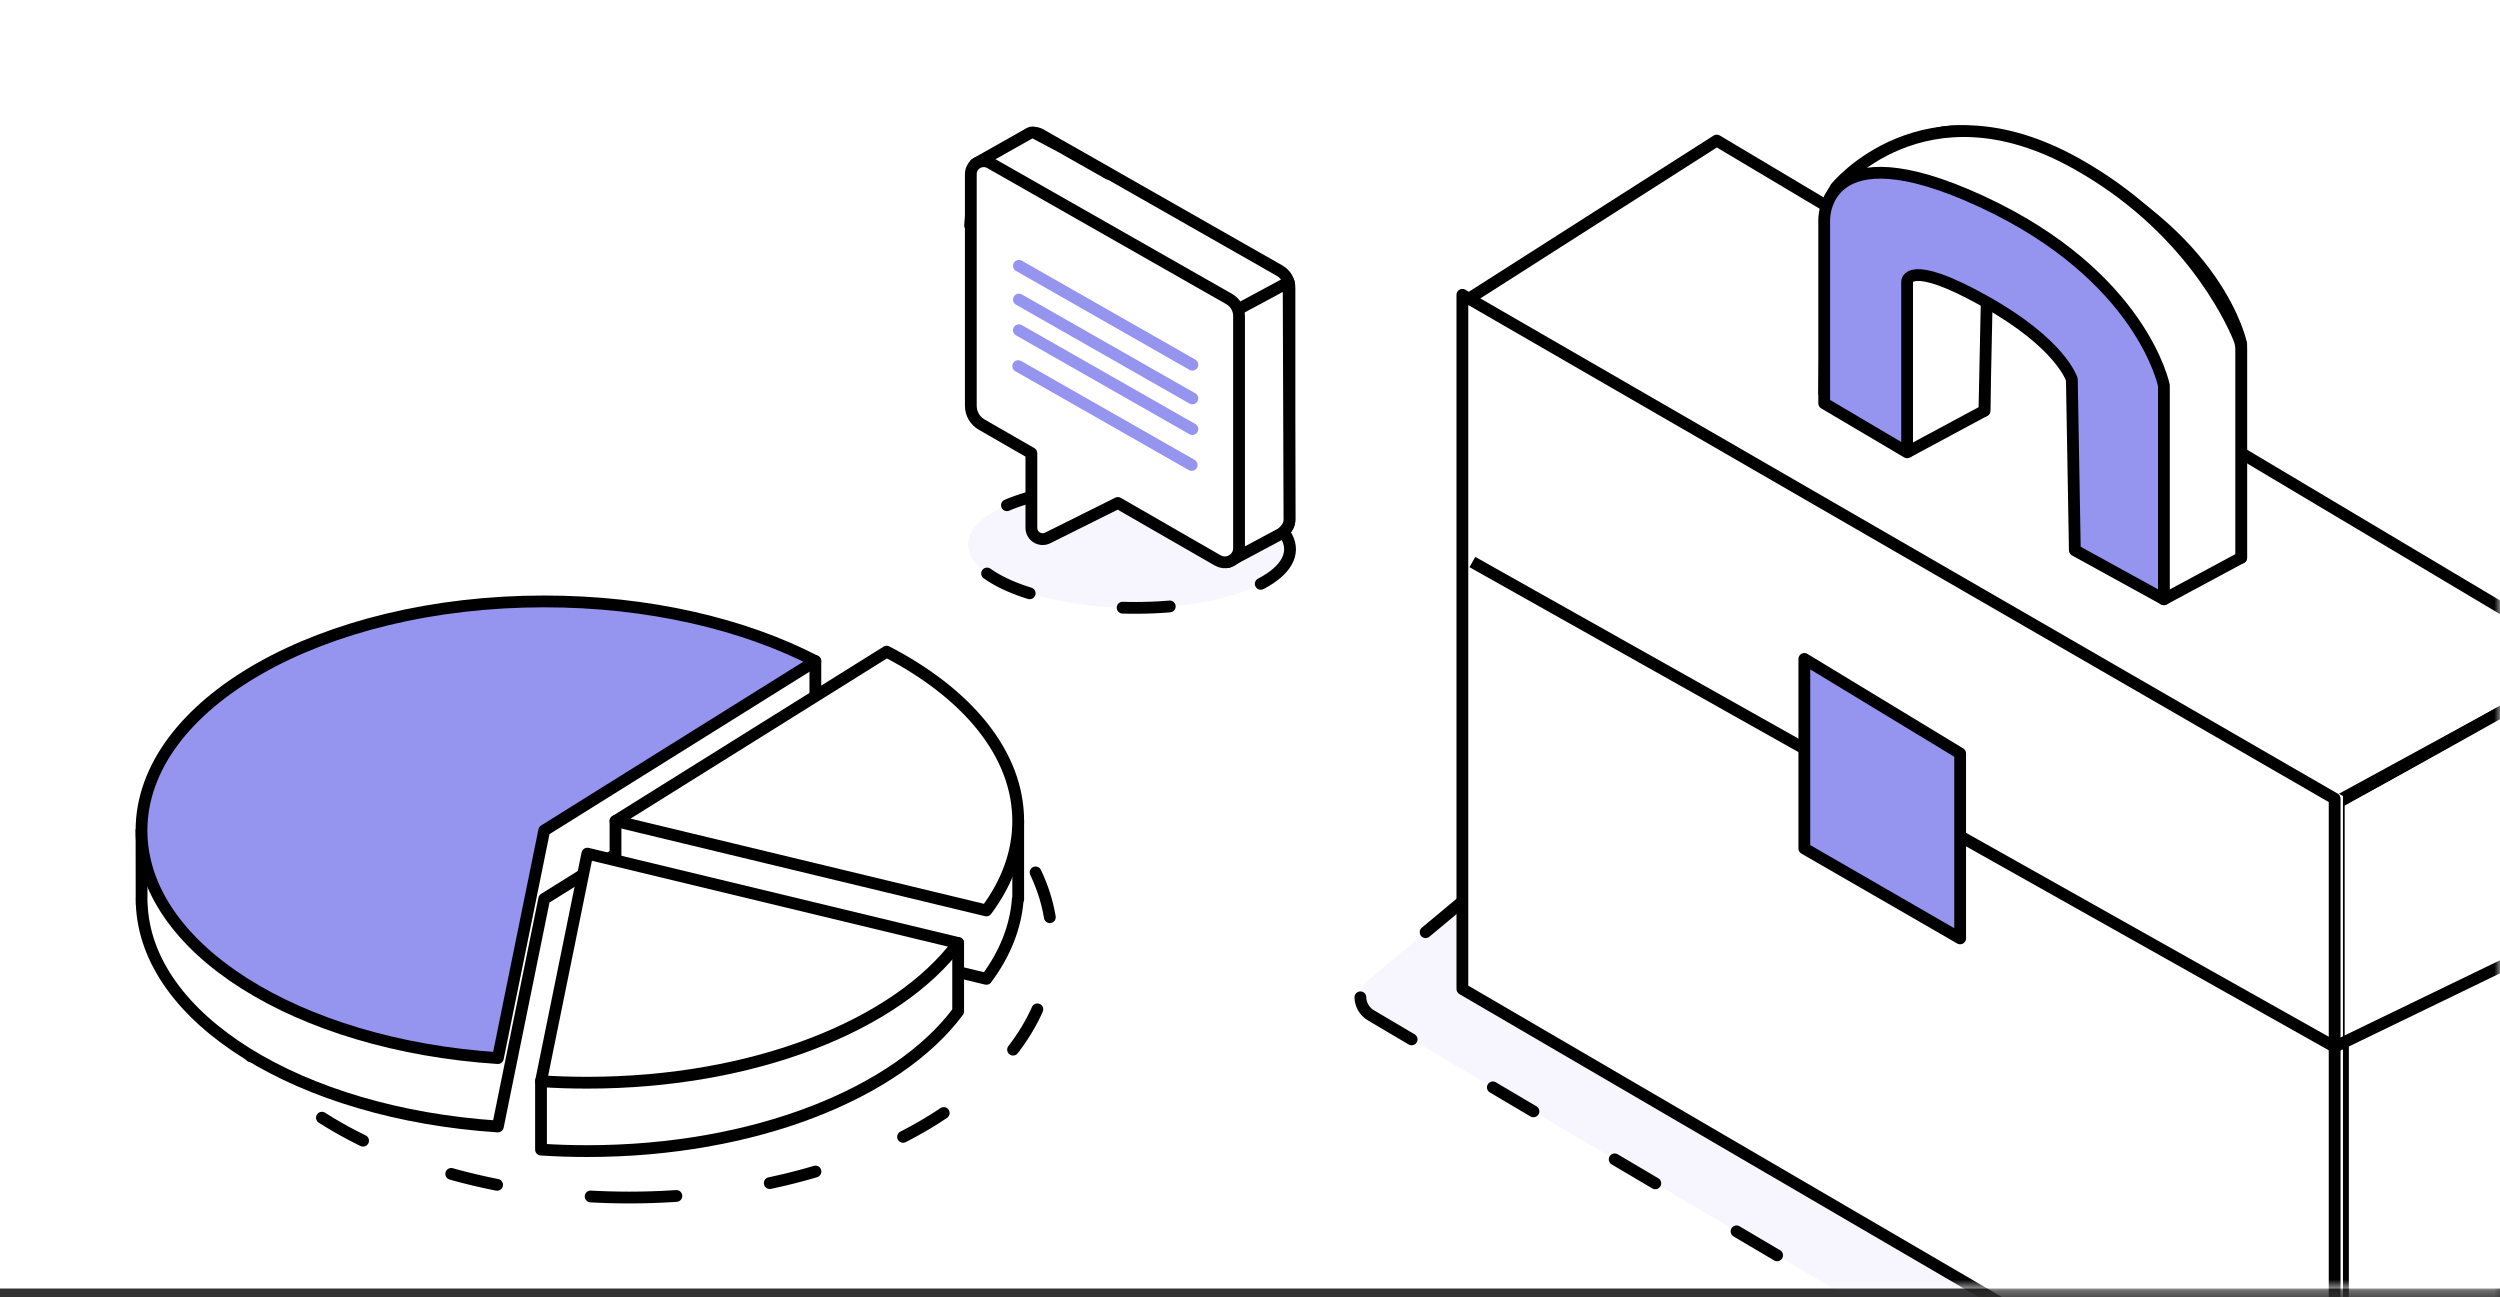 <?xml version="1.0" encoding="UTF-8"?>
<svg width="212px" height="110px" viewBox="0 0 212 110" version="1.1" xmlns="http://www.w3.org/2000/svg" xmlns:xlink="http://www.w3.org/1999/xlink">
    <rect x="0" y="0" width="212" height="110" fill="#333333" stroke="none"/>
    <!-- Generator: Sketch 52.2 (67145) - http://www.bohemiancoding.com/sketch -->
    <title>lead_generator</title>
    <desc>Created with Sketch.</desc>
    <defs>
        <polygon id="path-1" points="0 -2.84217094e-14 212 -2.84217094e-14 212 109.267 0 109.267"></polygon>
    </defs>
    <g id="10.-Career" stroke="none" stroke-width="1" fill="none" fill-rule="evenodd">
        <g id="lead_generator">
            <g id="ui_little">
                <g id="Continuous-delivery">
                    <mask id="mask-2" fill="white">
                        <use xlink:href="#path-1"></use>
                    </mask>
                    <use id="Rectangle-6" fill="#FFFFFF" xlink:href="#path-1"></use>
                    <g id="manager4" mask="url(#mask-2)">
                        <g transform="translate(12, 11)">
                            <g id="Group-2" stroke="none" fill="none" transform="translate(0, 40)">
                                <path d="M41.36,50.551 C61.157,50.551 77.206,40.881 77.206,28.952 C77.206,17.023 61.157,7.353 41.36,7.353 C21.563,7.353 5.515,17.023 5.515,28.952 C5.515,40.881 21.563,50.551 41.36,50.551 Z" id="Oval" stroke="#000000" stroke-linecap="round" stroke-linejoin="round" stroke-dasharray="4,8"></path>
                                <g id="Group-25">
                                    <path d="M57.142,10.863 L57.142,5.063 L47.975,7.461 C43.746,6.394 39.07,5.799 34.149,5.799 C18.85,5.799 5.901,11.524 1.556,19.412 L-5.72680995e-05,19.427 L0.007,25.059 C0.006,25.116 -5.72680995e-05,25.171 -5.72680995e-05,25.226 C-5.72680995e-05,25.29 0.006,25.352 0.007,25.415 L0.008,25.645 L0.017,25.636 C0.374,35.421 13.446,43.43 30.22,44.526 L34.149,25.226 L57.142,10.863 Z" id="Fill-1" fill="#FFFFFF"></path>
                                    <path d="M57.142,10.863 L57.142,5.063 L47.975,7.461 C43.746,6.394 39.07,5.799 34.149,5.799 C18.85,5.799 5.901,11.524 1.556,19.412 L-5.72680995e-05,19.427 L0.007,25.059 C0.006,25.116 -5.72680995e-05,25.171 -5.72680995e-05,25.226 C-5.72680995e-05,25.29 0.006,25.352 0.007,25.415 L0.008,25.645 L0.017,25.636 C0.374,35.421 13.446,43.43 30.22,44.526 L34.149,25.226 L57.142,10.863 Z" id="Stroke-3" stroke="#000000" stroke-linejoin="round"></path>
                                    <path d="M72.786,18.625 C70.958,15.297 67.609,12.352 63.188,10.06 L49.478,18.625 L40.195,18.625 L40.195,24.424 L71.641,32.005 L71.647,32.005 C73.197,29.921 74.125,27.656 74.306,25.279 L74.344,25.279 L74.344,18.625 L72.786,18.625 Z" id="Fill-5" fill="#FFFFFF"></path>
                                    <path d="M72.786,18.625 C70.958,15.297 67.609,12.352 63.188,10.06 L49.478,18.625 L40.195,18.625 L40.195,24.424 L71.641,32.005 L71.647,32.005 C73.197,29.921 74.125,27.656 74.306,25.279 L74.344,25.279 L74.344,18.625 L72.786,18.625 Z" id="Stroke-7" stroke="#000000" stroke-linejoin="round"></path>
                                    <path d="M59.121,32.324 L37.807,27.186 L35.144,40.268 L33.878,40.687 L33.878,46.486 C35.167,46.572 36.478,46.613 37.807,46.613 C51.94,46.613 64.064,41.729 69.252,34.767 L69.252,28.968 L59.121,32.324 Z" id="Fill-9" fill="#FFFFFF"></path>
                                    <path d="M59.121,32.324 L37.807,27.186 L35.144,40.268 L33.878,40.687 L33.878,46.486 C35.167,46.572 36.478,46.613 37.807,46.613 C51.94,46.613 64.064,41.729 69.252,34.767 L69.252,28.968 L59.121,32.324 Z" id="Stroke-11" stroke="#000000" stroke-linejoin="round"></path>
                                    <path d="M34.149,19.427 L30.22,38.727 C13.212,37.616 -5.72680995e-05,29.398 -5.72680995e-05,19.427 C-5.72680995e-05,8.697 15.291,0 34.149,0 C43.003,0 51.072,1.921 57.142,5.064 L34.149,19.427 Z" id="Fill-13" fill="#9595EF"></path>
                                    <path d="M57.142,5.064 L34.149,19.427 L30.22,38.727 C13.212,37.616 -5.72680995e-05,29.398 -5.72680995e-05,19.427 C-5.72680995e-05,8.697 15.291,0 34.149,0 C43.003,0 51.072,1.921 57.142,5.064 Z" id="Stroke-15" stroke="#000000" stroke-linejoin="round"></path>
                                    <path d="M69.252,28.968 C64.064,35.93 51.941,40.814 37.807,40.814 C36.478,40.814 35.166,40.773 33.878,40.687 L37.807,21.387 L69.252,28.968 Z" id="Fill-17" fill="#FFFFFF"></path>
                                    <path d="M69.252,28.968 C64.064,35.93 51.941,40.814 37.807,40.814 C36.478,40.814 35.166,40.773 33.878,40.687 L37.807,21.387 L69.252,28.968 Z" id="Stroke-19" stroke="#000000" stroke-linejoin="round"></path>
                                    <path d="M74.344,18.625 C74.344,21.316 73.382,23.874 71.646,26.206 L71.641,26.206 L40.195,18.625 L63.188,4.261 C70.043,7.815 74.344,12.936 74.344,18.625" id="Fill-21" fill="#FFFFFF"></path>
                                    <path d="M74.344,18.625 C74.344,21.316 73.382,23.874 71.646,26.206 L71.641,26.206 L40.195,18.625 L63.188,4.261 C70.043,7.815 74.344,12.936 74.344,18.625 Z" id="Stroke-23" stroke="#000000" stroke-linejoin="round"></path>
                                </g>
                            </g>
                            <path d="M104.262,75.105 L187.817,124.471 C188.578,124.92 189.551,124.765 190.133,124.101 L207.6,104.207 C208.27,103.445 208.194,102.283 207.431,101.613 C207.334,101.528 207.229,101.453 207.116,101.39 L125.52,55.729 C124.856,55.357 124.03,55.434 123.445,55.921 L104.021,72.11 C103.241,72.76 103.135,73.919 103.785,74.699 C103.92,74.861 104.081,74.998 104.262,75.105 Z" id="Path-2" stroke="#000000" fill-opacity="0.08" fill="#9D80F9" stroke-linecap="round" stroke-linejoin="round" stroke-dasharray="4,8"></path>
                            <g id="Group-39" stroke="none" fill="none" transform="translate(111.316, 0)">
                                <polygon id="Fill-1" fill="#FFFFFF" points="0.919 14.54 74.829 56.985 96.507 45.16 22.263 0.919"></polygon>
                                <polygon id="Stroke-2" stroke="#000000" stroke-linejoin="round" points="0.919 14.54 22.263 0.919 96.507 45.159 74.829 56.985"></polygon>
                                <polygon id="Fill-4" fill="#FFFFFF" points="75.368 56.868 75.368 115.809 96.507 103.767 96.507 45.037"></polygon>
                                <polygon id="Stroke-5" stroke="#000000" stroke-linejoin="round" points="75.368 56.868 96.507 45.037 96.507 103.767 75.368 115.809"></polygon>
                                <polygon id="Fill-7" fill="#FFFFFF" points="0.919 72.65 75.368 115.809 75.368 56.508 0.919 13.787"></polygon>
                                <g id="Group-38">
                                    <polygon id="Stroke-8" stroke="#000000" stroke-linejoin="round" points="74.662 116.033 74.662 56.727 0.694 14.001 0.694 72.869"></polygon>
                                    <path d="M59.186,32.139 L66.738,36.293 L66.738,18.165 C66.738,18.165 64.895,8.866 51.278,2.564 C37.662,-3.738 37.931,4.162 37.931,4.162 L37.931,19.676 L44.963,23.83 L44.963,9.353 C44.963,9.353 44.963,7.339 51.507,10.99 C58.052,14.641 58.934,17.662 58.934,17.662 L59.186,32.139 Z" id="Fill-10" fill="#FFFFFF"></path>
                                    <path d="M59.186,32.139 L66.738,36.293 L66.738,18.165 C66.738,18.165 64.895,8.866 51.278,2.564 C37.662,-3.738 37.931,4.162 37.931,4.162 L37.931,19.676 L44.963,23.83 L44.963,9.353 C44.963,9.353 44.963,7.339 51.507,10.99 C58.052,14.641 58.934,17.662 58.934,17.662 L59.186,32.139 Z" id="Stroke-12" stroke="#000000" stroke-linejoin="round"></path>
                                    <g id="Group-17" transform="translate(38.148, 10.63)">
                                        <polyline id="Fill-14" fill="#FFFFFF" points="0.258 16.725 6.814 13.201 7.081 0.605"></polyline>
                                        <polyline id="Stroke-16" stroke="#000000" stroke-linejoin="round" points="0.258 16.725 6.814 13.201 7.081 0.605"></polyline>
                                    </g>
                                    <path d="M60.182,39.818 L66.738,36.293 L66.738,18.625 C66.738,18.301 66.675,17.986 66.551,17.686 C65.731,15.71 62.069,8.057 52.718,2.85 C39.818,-4.334 32.356,4.919 32.356,4.919 L31.709,6.096 L31.376,22.32 L39.3,9.016 C39.997,8.532 51.933,14.814 52.334,15.563 L58.335,30.894 L60.182,39.818 Z" id="Fill-18" fill="#FFFFFF"></path>
                                    <path d="M60.182,39.818 L66.738,36.293 L66.738,18.625 C66.738,18.301 66.675,17.986 66.551,17.686 C65.731,15.71 62.069,8.057 52.718,2.85 C39.818,-4.334 32.356,4.919 32.356,4.919 L31.709,6.096 L31.376,22.32 L39.3,9.016 C39.997,8.532 51.933,14.814 52.334,15.563 L58.335,30.894 L60.182,39.818 Z" id="Stroke-20" stroke="#000000" stroke-linejoin="round"></path>
                                    <polyline id="Fill-22" fill="#FFFFFF" points="37.947 25.86 37.715 11.469 43.586 8.729 44.134 23.446"></polyline>
                                    <path d="M52.63,35.664 L60.183,39.818 L60.183,21.69 C60.183,21.69 58.339,12.39 44.723,6.088 C31.106,-0.214 31.376,7.686 31.376,7.686 L31.376,23.201 L38.407,27.355 L38.407,12.878 C38.407,12.878 38.407,10.864 44.953,14.515 C51.498,18.166 52.378,21.187 52.378,21.187 L52.63,35.664 Z" id="Fill-24" fill="#9595EF"></path>
                                    <path d="M52.63,35.664 L60.183,39.818 L60.183,21.69 C60.183,21.69 58.339,12.39 44.723,6.088 C31.106,-0.214 31.376,7.686 31.376,7.686 L31.376,23.201 L38.407,27.355 L38.407,12.878 C38.407,12.878 38.407,10.864 44.953,14.515 C51.498,18.166 52.378,21.187 52.378,21.187 L52.63,35.664 Z" id="Stroke-26" stroke="#000000" stroke-linejoin="round"></path>
                                    <polyline id="Fill-28" fill="#FFFFFF" points="73.78 57.105 73.78 58.685 73.78 78.196 1.541 36.66 1.541 15.491"></polyline>
                                    <polygon id="Fill-30" fill="#FFFFFF" points="75.512 77.358 95.499 67.685 95.499 46.336 75.512 57.314"></polygon>
                                    <polyline id="Stroke-32" stroke="#000000" stroke-linejoin="round" points="1.541 36.661 74.661 77.77 96.357 67.27"></polyline>
                                    <polygon id="Fill-34" fill="#9595EF" points="29.692 44.877 42.905 52.893 42.905 68.576 29.692 60.952"></polygon>
                                    <polygon id="Stroke-36" stroke="#000000" stroke-linejoin="round" points="29.692 44.877 42.905 52.893 42.905 68.576 29.692 60.952"></polygon>
                                </g>
                            </g>
                            <g id="talk-bubble-square" stroke="none" fill="none" transform="translate(70, 0)">
                                <path d="M27.397,35.37 C27.397,38.227 21.283,40.543 13.742,40.543 C6.201,40.543 0.088,38.227 0.088,35.37 C0.088,32.513 6.201,30.197 13.742,30.197 C21.283,30.197 27.397,32.513 27.397,35.37 Z" id="Stroke-1" stroke="#000000" fill-opacity="0.08" fill="#9D80F9" stroke-linecap="round" stroke-linejoin="round" stroke-dasharray="4,8" transform="translate(13.742, 35.37) rotate(1) translate(-13.742, -35.37) "></path>
                                <g id="talk" transform="translate(0.265, 0)">
                                    <g id="Group">
                                        <path d="M27.081,13.389 L27.081,33.075 C27.081,34 26.079,34.579 25.275,34.118 L5.26,22.602 C4.688,22.275 4.336,21.669 4.336,21.012 L4.336,1.356 C4.336,0.519 5.242,-0.007 5.971,0.407 L26.242,11.949 C26.761,12.244 27.081,12.793 27.081,13.389" id="Fill-1" fill="#FFFFFF"></path>
                                        <path d="M27.081,13.389 L27.081,33.075 C27.081,34 26.079,34.579 25.275,34.118 L5.26,22.602 C4.688,22.275 4.336,21.669 4.336,21.012 L4.336,1.356 C4.336,0.519 5.242,-0.007 5.971,0.407 L26.242,11.949 C26.761,12.244 27.081,12.793 27.081,13.389 Z" id="Stroke-3" stroke="#000000" stroke-linecap="round" stroke-linejoin="round"></path>
                                        <path d="M21.895,36.649 L26.327,34.28 C26.327,34.28 27.081,33.815 27.081,33.075 C27.081,32.716 27.012,12.923 27.012,12.923 L22.706,15.239 L21.895,36.649 Z" id="Fill-5" fill="#FFFFFF"></path>
                                        <path d="M21.895,36.649 L26.327,34.28 C26.327,34.28 27.081,33.815 27.081,33.075 C27.081,32.716 27.012,12.923 27.012,12.923 L22.706,15.239 L21.895,36.649 Z" id="Stroke-7" stroke="#000000" stroke-linecap="round" stroke-linejoin="round"></path>
                                        <g id="Group-12" transform="translate(0, 0.063)">
                                            <path d="M7.179,6.121 L4.276,7.752 L4.58964695e-05,8.067 L0.435,2.838 L5.061,0.225 C5.197,0.149 5.363,0.146 5.501,0.22 L7.701,1.388 L11.753,3.681" id="Fill-9" fill="#FFFFFF"></path>
                                            <path d="M7.179,6.121 L4.276,7.752 L4.58964695e-05,8.067 L0.435,2.838 L5.061,0.225 C5.197,0.149 5.363,0.146 5.501,0.22 L7.701,1.388 L11.753,3.681" id="Stroke-11" stroke="#000000" stroke-linecap="round" stroke-linejoin="round"></path>
                                        </g>
                                        <path d="M21.967,14.356 L1.696,2.815 C0.967,2.401 0.061,2.926 0.061,3.763 L0.061,23.419 C0.061,24.076 0.414,24.682 0.985,25.009 L5.196,27.432 L5.196,33.763 C5.196,34.473 5.945,34.934 6.582,34.617 L12.529,31.651 L21,36.526 C21.291,36.692 21.609,36.723 21.895,36.65 C22.399,36.52 22.806,36.072 22.806,35.482 L22.806,15.796 C22.806,15.2 22.486,14.651 21.967,14.356" id="Fill-13" fill="#FFFFFF"></path>
                                        <path d="M21.967,14.356 L1.696,2.815 C0.967,2.401 0.061,2.926 0.061,3.763 L0.061,23.419 C0.061,24.076 0.414,24.682 0.985,25.009 L5.196,27.432 L5.196,33.763 C5.196,34.473 5.945,34.934 6.582,34.617 L12.529,31.651 L21,36.526 C21.291,36.692 21.609,36.723 21.895,36.65 C22.399,36.52 22.806,36.072 22.806,35.482 L22.806,15.796 C22.806,15.2 22.486,14.651 21.967,14.356 Z" id="Stroke-15" stroke="#000000" stroke-linecap="round" stroke-linejoin="round"></path>
                                        <path d="M4.138,11.542 L18.848,19.926" id="Stroke-17" stroke="#9595EF" stroke-linecap="round"></path>
                                        <path d="M4.138,14.402 L18.848,22.787" id="Stroke-19" stroke="#9595EF" stroke-linecap="round"></path>
                                        <path d="M4.138,17.004 L18.848,25.388" id="Stroke-21" stroke="#9595EF" stroke-linecap="round"></path>
                                        <path d="M4.079,20.045 L18.789,28.429" id="Stroke-23" stroke="#9595EF" stroke-linecap="round"></path>
                                    </g>
                                </g>
                            </g>
                        </g>
                    </g>
                </g>
            </g>
        </g>
    </g>
</svg>